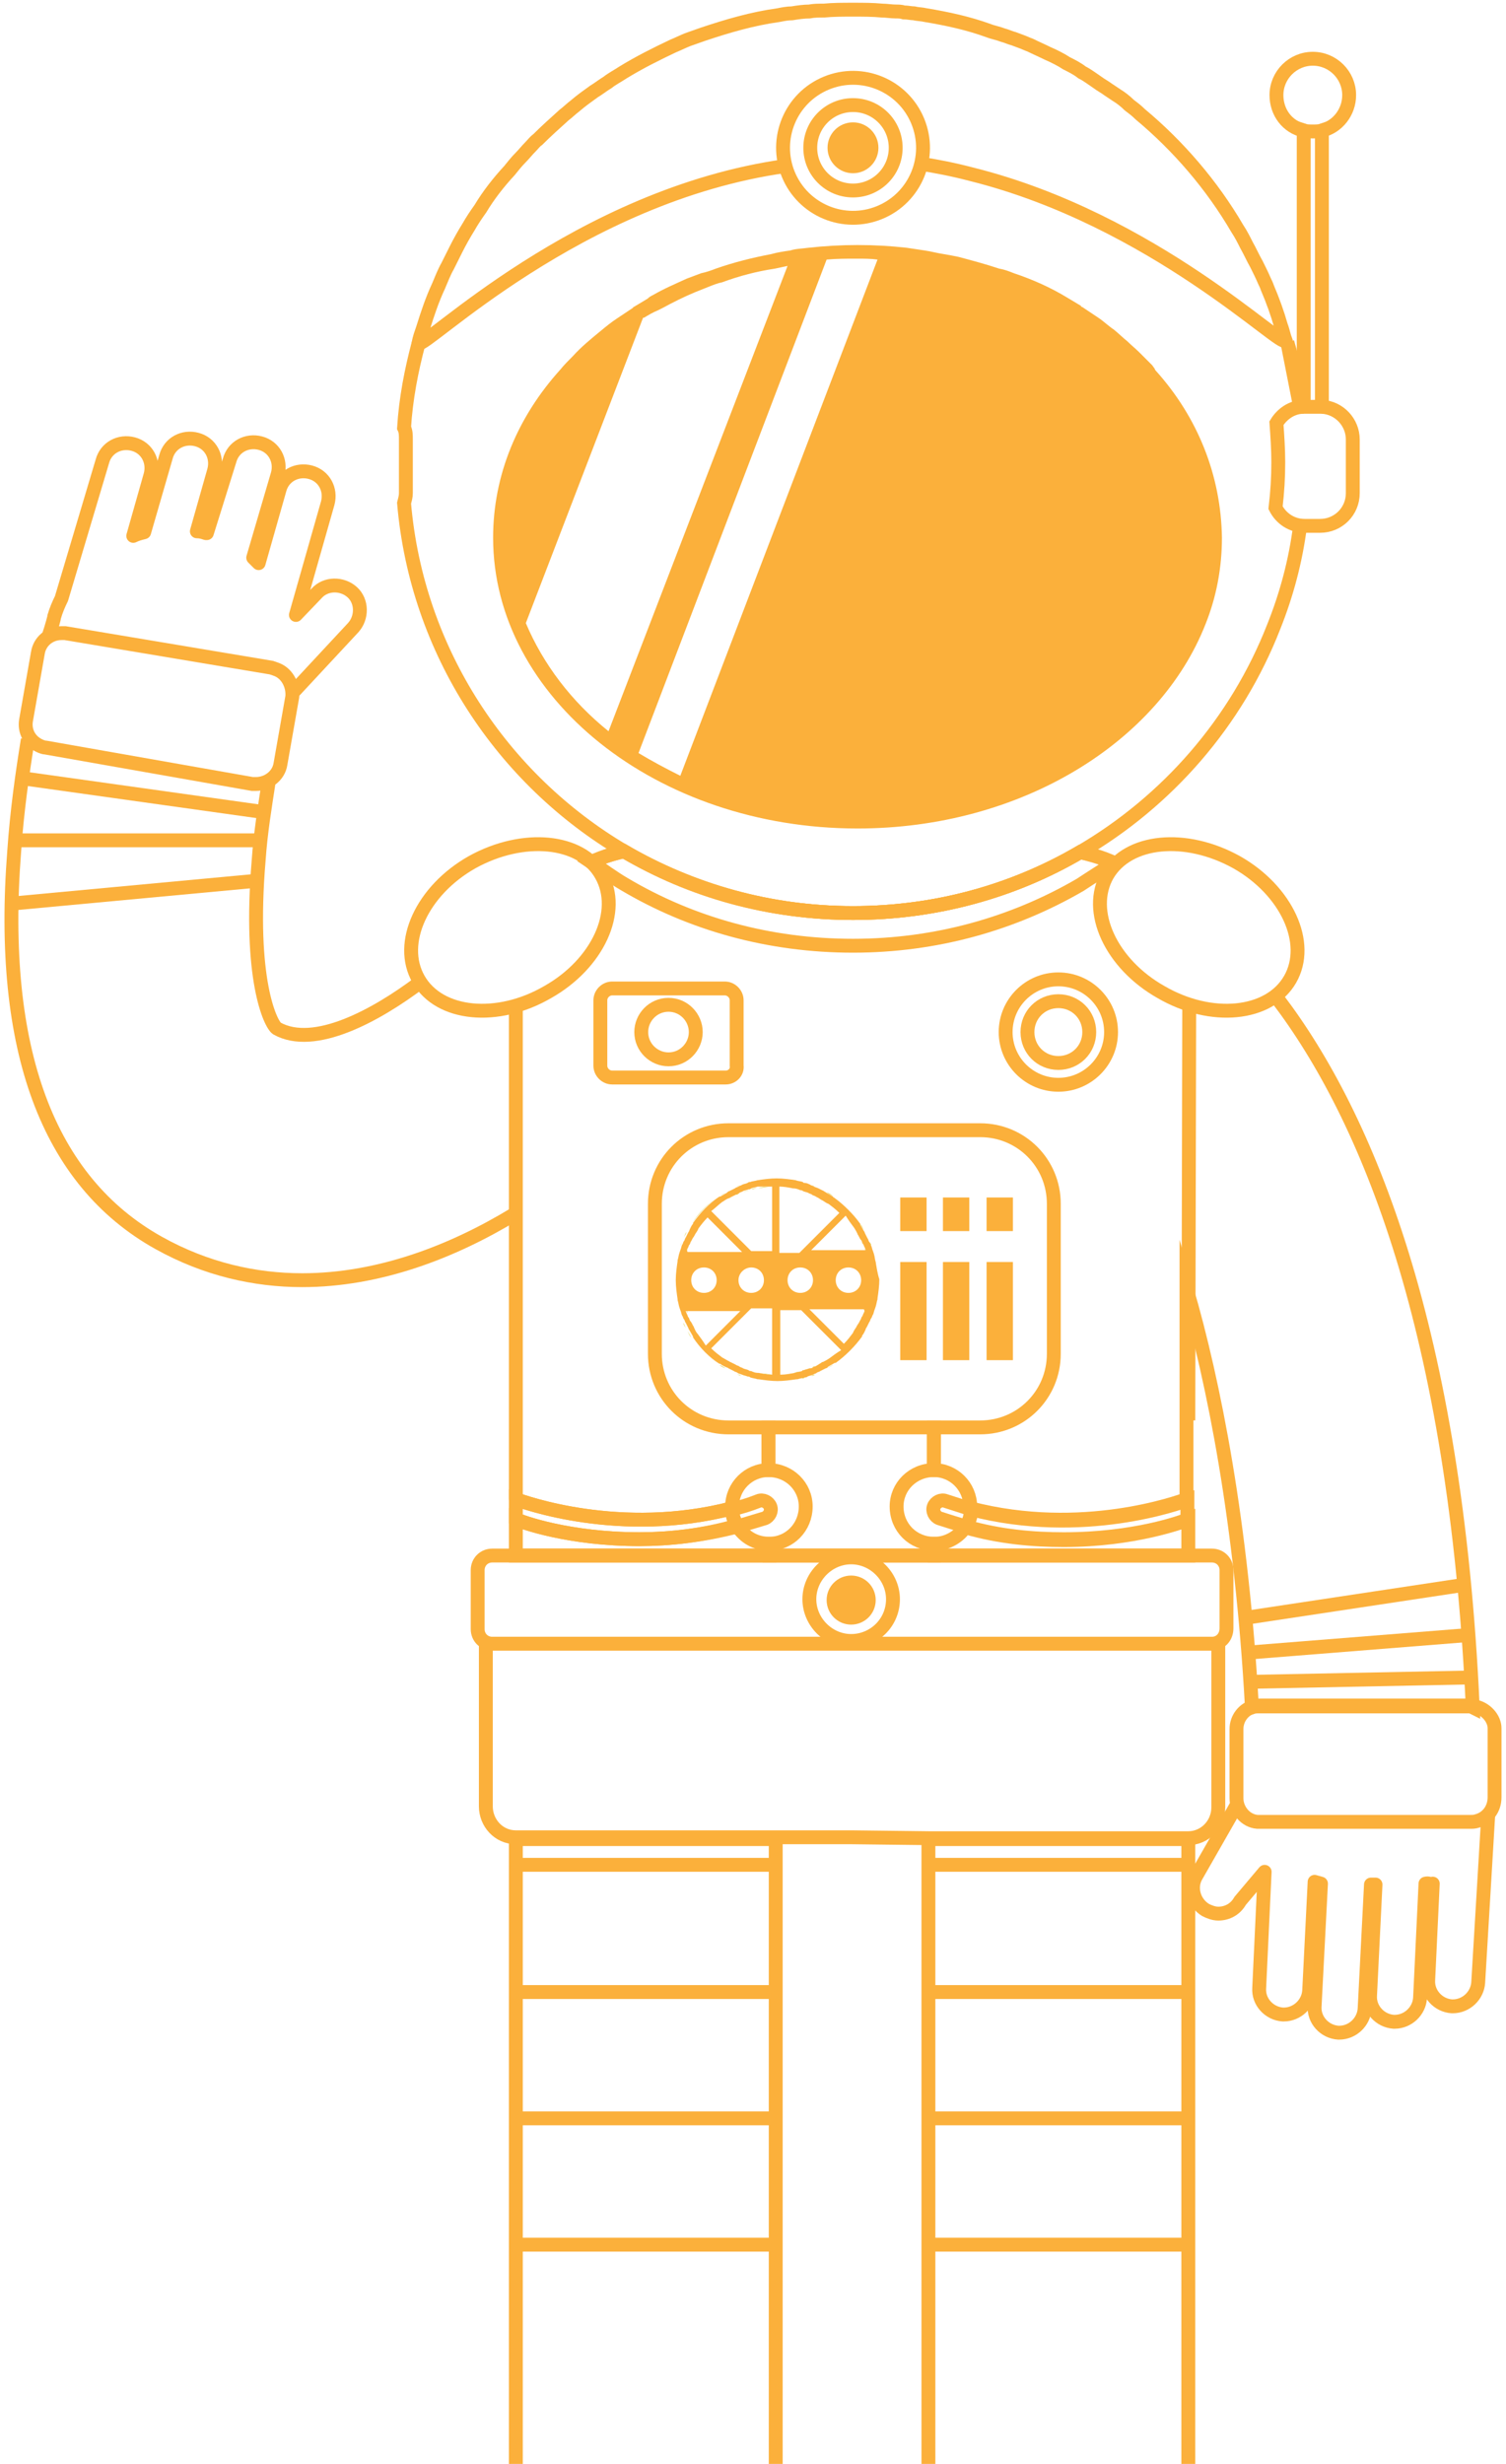 <svg width="217" height="355" viewBox="0 0 217 355" fill="none" xmlns="http://www.w3.org/2000/svg">
<path d="M133.774 361.087V264.977H171.093C171.093 264.977 171.093 264.977 171.224 264.977C171.224 286.058 171.224 334.506 171.224 361.087" stroke="#FBB03B" stroke-width="2" stroke-miterlimit="10"/>
<path d="M74.327 361.087C74.327 334.506 74.327 286.058 74.327 264.977C74.327 264.977 74.327 264.977 74.458 264.977H111.776V361.087" stroke="#FBB03B" stroke-width="2" stroke-miterlimit="10"/>
<path d="M153.285 221.767C148.964 221.767 144.119 221.375 139.143 219.934C138.226 221.375 136.524 222.422 134.691 222.422V224.124H153.285H171.093C171.093 224.124 171.093 224.124 171.224 224.124C171.224 220.72 171.224 221.767 171.224 218.887C170.307 219.28 163.498 221.767 153.285 221.767Z" stroke="#FBB03B" stroke-width="2" stroke-miterlimit="10"/>
<path d="M139.929 217.446C156.034 221.636 170.045 216.53 171.093 216.137C171.093 217.053 171.093 217.97 171.093 219.017C170.307 219.279 163.367 221.898 153.285 221.898C148.964 221.898 144.119 221.505 139.143 220.065C139.667 219.148 139.929 218.363 139.929 217.446Z" stroke="#FBB03B" stroke-width="2" stroke-miterlimit="10"/>
<path d="M139.928 217.444C139.928 218.361 139.667 219.277 139.143 219.932C137.833 219.539 136.524 219.146 135.346 218.754C134.691 218.492 134.298 217.706 134.56 217.051C134.822 216.397 135.607 216.004 136.262 216.266C137.441 216.658 138.75 217.051 139.928 217.444Z" stroke="#FBB03B" stroke-width="2" stroke-miterlimit="10"/>
<path d="M175.544 236.17V260.394C175.544 262.882 173.58 264.846 171.223 264.846C171.223 264.846 171.223 264.846 171.092 264.846H133.774L122.775 264.715H111.776H74.457C74.457 264.715 74.457 264.715 74.327 264.715C71.839 264.715 70.005 262.62 70.005 260.263V236.039" stroke="#FBB03B" stroke-width="2" stroke-miterlimit="10"/>
<path d="M116.097 217.052C116.097 214.171 113.74 211.814 110.729 211.814V205.66H111.122H134.56V211.814C131.548 211.814 129.192 214.171 129.192 217.052C129.192 220.064 131.548 222.421 134.56 222.421V224.123H122.775H110.86V222.421C113.74 222.421 116.097 220.064 116.097 217.052Z" stroke="#FBB03B" stroke-width="2" stroke-miterlimit="10"/>
<path d="M60.316 49.447C59.269 53.376 58.483 57.435 58.221 61.625C58.483 62.149 58.483 62.672 58.483 63.327V71.053C58.483 71.576 58.352 71.969 58.221 72.493C60.054 93.836 72.363 112.299 89.909 122.644C99.599 128.405 110.86 131.548 122.906 131.548C134.822 131.548 145.952 128.405 155.642 122.774C168.212 115.442 178.163 104.05 183.532 90.301C185.365 85.718 186.675 80.873 187.329 75.766M187.329 58.613C186.937 55.471 186.413 52.328 185.496 49.316L187.329 58.613Z" stroke="#FBB03B" stroke-width="2" stroke-miterlimit="10"/>
<path d="M74.327 145.427V185.495C74.327 185.495 74.327 185.495 74.327 185.626C74.327 186.804 74.327 216.921 74.327 216.004C75.375 216.397 89.385 221.504 105.491 217.314C105.491 217.183 105.491 217.052 105.491 217.052C105.491 214.171 107.848 211.814 110.729 211.814V205.66H104.967C99.075 205.66 94.361 200.946 94.361 195.054V173.448C94.361 167.556 99.075 162.842 104.967 162.842H141.238C147.13 162.842 151.844 167.556 151.844 173.448V195.054C151.844 200.946 147.13 205.66 141.238 205.66H134.953H134.56V211.814C137.441 211.814 139.798 214.171 139.798 217.052C139.798 217.183 139.798 217.314 139.798 217.314C155.903 221.504 169.914 216.397 170.962 216.004C170.962 191.649 170.962 185.626 170.962 185.626C174.89 199.113 178.949 219.54 180.389 245.99C180.782 245.859 181.044 245.859 181.437 245.859H211.553C211.815 245.859 211.946 245.859 212.208 245.99C209.72 191.518 197.019 160.878 184.056 143.855" stroke="#FBB03B" stroke-width="2" stroke-miterlimit="10"/>
<path d="M160.879 124.478C158.392 123.299 156.82 123.037 155.642 122.775C146.083 128.406 134.822 131.549 122.907 131.549C110.86 131.549 99.599 128.275 89.909 122.645C88.862 122.906 87.16 123.299 85.195 124.216" stroke="#FBB03B" stroke-width="2" stroke-miterlimit="10"/>
<path d="M160.487 124.347C158.392 123.43 156.689 123.037 155.642 122.775C146.083 128.406 134.822 131.549 122.907 131.549C110.86 131.549 99.599 128.275 89.909 122.645C88.862 122.906 87.16 123.299 85.195 124.216C86.767 125.263 88.338 126.442 89.909 127.358C99.599 133.12 110.86 136.262 122.907 136.262C134.822 136.262 145.952 133.12 155.642 127.489C157.213 126.442 158.915 125.394 160.487 124.347Z" stroke="#FBB03B" stroke-width="2" stroke-miterlimit="10"/>
<path d="M38.711 112.691C38.188 116.096 37.533 120.024 37.271 123.952C35.831 141.106 38.973 147.522 39.89 148.176C45.258 151.188 54.162 146.343 60.578 141.498" stroke="#FBB03B" stroke-width="2" stroke-miterlimit="10"/>
<path d="M74.196 174.89C65.161 180.39 54.555 184.449 43.556 184.449C36.747 184.449 29.676 182.878 22.867 179.081C6.892 170.177 -0.179 151.19 2.047 122.645C2.44 116.883 3.226 111.384 4.012 106.539" stroke="#FBB03B" stroke-width="2" stroke-miterlimit="10"/>
<path d="M106.277 219.932C105.753 219.146 105.491 218.361 105.491 217.444C106.669 217.182 107.979 216.789 109.288 216.266C109.943 216.004 110.729 216.397 110.99 217.051C111.252 217.706 110.86 218.492 110.205 218.754C108.895 219.146 107.586 219.539 106.277 219.932Z" stroke="#FBB03B" stroke-width="2" stroke-miterlimit="10"/>
<path d="M106.277 219.934C101.17 221.244 96.456 221.767 92.135 221.767C81.922 221.767 75.113 219.28 74.327 218.887C74.327 221.767 74.327 220.72 74.327 224.124H74.458H92.266H110.86V222.422C108.896 222.422 107.324 221.506 106.277 219.934Z" stroke="#FBB03B" stroke-width="2" stroke-miterlimit="10"/>
<path d="M92.135 221.765C81.922 221.765 75.113 219.277 74.327 218.885C74.327 217.837 74.327 216.92 74.327 216.004C75.375 216.397 89.385 221.503 105.491 217.313C105.491 218.23 105.753 219.147 106.277 219.801C101.301 221.242 96.456 221.765 92.135 221.765Z" stroke="#FBB03B" stroke-width="2" stroke-miterlimit="10"/>
<path d="M113.217 23.916C83.231 28.107 61.102 50.367 60.316 49.45C60.447 48.664 60.709 48.01 60.971 47.224C61.626 45.129 62.281 43.165 63.197 41.201C63.59 40.284 63.983 39.237 64.507 38.32C64.899 37.534 65.292 36.749 65.685 35.963C66.209 34.916 66.864 33.737 67.518 32.69C68.042 31.773 68.566 30.987 69.221 30.071C70.399 28.107 71.839 26.273 73.411 24.571C73.934 23.916 74.458 23.262 74.982 22.738C75.506 22.214 75.898 21.69 76.422 21.167C76.815 20.774 77.077 20.381 77.47 20.119C78.648 18.941 79.958 17.762 81.267 16.584C81.791 16.191 82.315 15.667 82.838 15.274C83.755 14.489 84.671 13.834 85.588 13.179C86.243 12.786 86.897 12.263 87.552 11.87C88.207 11.346 88.993 10.953 89.778 10.43C92.135 8.989 94.492 7.811 96.98 6.632C97.635 6.37 98.42 5.977 99.075 5.716C99.861 5.454 100.515 5.192 101.301 4.93C104.837 3.751 108.372 2.704 112.169 2.18C112.824 2.049 113.479 1.918 114.133 1.918C114.919 1.787 115.836 1.656 116.621 1.656C117.276 1.525 117.931 1.525 118.716 1.525C120.026 1.395 121.466 1.395 122.906 1.395C124.347 1.395 125.787 1.395 127.097 1.525C127.751 1.525 128.406 1.656 129.061 1.656C129.453 1.656 129.846 1.656 130.239 1.787C130.763 1.787 131.287 1.918 131.679 1.918C132.203 2.049 132.858 2.049 133.382 2.18C136.524 2.704 139.536 3.359 142.417 4.406C143.071 4.668 143.857 4.799 144.512 5.061C145.035 5.192 145.559 5.454 146.083 5.585C146.476 5.716 146.738 5.847 147.131 5.977C147.523 6.108 148.047 6.37 148.44 6.501C149.226 6.894 150.142 7.287 150.928 7.68C151.844 8.073 152.892 8.596 153.678 9.12C154.463 9.513 155.249 9.906 155.904 10.43C156.689 10.822 157.344 11.346 158.13 11.87C158.653 12.263 159.177 12.524 159.701 12.917C160.094 13.179 160.487 13.441 160.879 13.703C161.534 14.096 162.189 14.62 162.713 15.143C163.236 15.536 163.76 15.929 164.284 16.453C169.783 21.036 174.628 26.666 178.295 32.951C178.818 33.737 179.211 34.523 179.604 35.308C180.128 36.225 180.521 37.142 181.044 38.058C181.437 38.844 181.83 39.629 182.223 40.546C182.354 40.808 182.485 41.07 182.616 41.463C183.401 43.296 184.056 45.129 184.58 46.962C184.842 47.617 184.973 48.402 185.234 49.057C184.973 50.498 166.248 31.642 139.929 25.095C137.441 24.44 134.822 23.916 132.203 23.524" stroke="#FBB03B" stroke-width="2" stroke-miterlimit="10"/>
<path d="M187.853 18.809C185.496 18.285 183.924 16.19 183.924 13.703C183.924 10.822 186.281 8.465 189.162 8.465C192.043 8.465 194.4 10.822 194.4 13.703C194.4 16.19 192.697 18.285 190.471 18.809" stroke="#FBB03B" stroke-width="2" stroke-miterlimit="10"/>
<path d="M187.853 58.615V18.809C188.246 18.939 188.77 18.939 189.163 18.939C189.555 18.939 190.079 18.939 190.472 18.809V58.615H187.853Z" stroke="#FBB03B" stroke-width="2" stroke-miterlimit="10"/>
<path d="M190.472 58.613C192.96 58.744 194.924 60.839 194.924 63.327V71.053C194.924 73.671 192.829 75.767 190.21 75.767H187.984C186.151 75.767 184.58 74.719 183.794 73.148C184.056 70.922 184.187 68.827 184.187 66.601C184.187 64.767 184.056 62.803 183.925 60.97C184.711 59.661 186.151 58.613 187.853 58.613" stroke="#FBB03B" stroke-width="2" stroke-miterlimit="10"/>
<path d="M160.093 148.7C160.093 152.89 156.689 156.295 152.499 156.295C148.309 156.295 144.904 152.89 144.904 148.7C144.904 144.51 148.309 141.105 152.499 141.105C156.689 141.105 160.093 144.51 160.093 148.7Z" stroke="#FBB03B" stroke-width="2" stroke-miterlimit="10"/>
<path d="M156.951 148.702C156.951 151.19 154.987 153.154 152.499 153.154C150.011 153.154 148.047 151.19 148.047 148.702C148.047 146.214 150.011 144.25 152.499 144.25C154.987 144.25 156.951 146.214 156.951 148.702Z" stroke="#FBB03B" stroke-width="2" stroke-miterlimit="10"/>
<path d="M104.575 155.25H88.207C87.29 155.25 86.505 154.465 86.505 153.548V144.12C86.505 143.204 87.29 142.418 88.207 142.418H104.444C105.36 142.418 106.146 143.204 106.146 144.12V153.548C106.277 154.465 105.491 155.25 104.575 155.25Z" stroke="#FBB03B" stroke-width="2" stroke-miterlimit="10"/>
<path d="M100.253 148.702C100.253 150.797 98.551 152.63 96.325 152.63C94.23 152.63 92.397 150.928 92.397 148.702C92.397 146.607 94.099 144.773 96.325 144.773C98.551 144.773 100.253 146.607 100.253 148.702Z" stroke="#FBB03B" stroke-width="2" stroke-miterlimit="10"/>
<path d="M115.705 170.438C115.836 170.438 115.967 170.438 115.967 170.568C115.836 170.438 115.836 170.438 115.705 170.438Z" fill="#D9C925"/>
<path d="M116.883 170.699C117.014 170.83 117.276 170.83 117.407 170.961C117.145 170.83 117.014 170.83 116.883 170.699Z" fill="#D9C925"/>
<path d="M119.109 171.746C119.371 171.877 119.763 172.139 120.025 172.27C119.633 172.139 119.371 172.008 119.109 171.746Z" fill="#D9C925"/>
<path d="M117.93 171.223C118.192 171.354 118.454 171.485 118.716 171.615C118.454 171.485 118.192 171.354 117.93 171.223Z" fill="#D9C925"/>
<path d="M104.837 171.615C105.098 171.485 105.36 171.354 105.622 171.223C105.36 171.354 105.098 171.485 104.837 171.615Z" fill="#D9C925"/>
<path d="M106.146 170.961C106.277 170.83 106.539 170.83 106.669 170.699C106.539 170.83 106.408 170.83 106.146 170.961Z" fill="#D9C925"/>
<path d="M123.954 176.332C124.215 176.594 124.346 176.987 124.477 177.249C124.346 176.987 124.085 176.594 123.954 176.332Z" fill="#D9C925"/>
<path d="M107.586 170.44C107.717 170.44 107.848 170.44 107.979 170.309C107.848 170.44 107.717 170.44 107.586 170.44Z" fill="#D9C925"/>
<path d="M120.025 196.625C120.811 196.102 121.466 195.578 122.12 194.923C122.775 194.268 123.299 193.614 123.823 192.828C122.906 194.268 121.597 195.578 120.025 196.625Z" fill="#D9C925"/>
<path d="M99.73 192.699C100.253 193.485 100.777 194.14 101.432 194.794C102.086 195.449 102.741 195.973 103.527 196.497C102.086 195.58 100.777 194.271 99.73 192.699Z" fill="#D9C925"/>
<path d="M99.598 192.698C99.337 192.436 99.206 192.043 99.075 191.781C99.206 192.043 99.467 192.436 99.598 192.698Z" fill="#D9C925"/>
<path d="M103.657 172.403C103.919 172.141 104.312 172.01 104.574 171.879C104.181 172.01 103.919 172.141 103.657 172.403Z" fill="#D9C925"/>
<path d="M125.263 178.949C125.394 179.08 125.394 179.342 125.525 179.473C125.525 179.211 125.394 179.08 125.263 178.949Z" fill="#D9C925"/>
<path d="M124.739 177.508C124.87 177.77 125.001 178.032 125.132 178.293C125.001 178.032 124.87 177.77 124.739 177.508Z" fill="#D9C925"/>
<path d="M123.823 176.2C123.299 175.414 122.775 174.759 122.12 174.105C121.466 173.45 120.811 172.926 120.025 172.402C121.597 173.45 122.906 174.759 123.823 176.2Z" fill="#D9C925"/>
<path d="M103.527 172.402C102.741 172.926 102.086 173.45 101.432 174.105C100.777 174.759 100.253 175.414 99.73 176.2C100.777 174.759 101.956 173.45 103.527 172.402Z" fill="#D9C925"/>
<path d="M125.525 189.555C125.394 189.686 125.394 189.948 125.263 190.078C125.394 189.948 125.525 189.686 125.525 189.555Z" fill="#D9C925"/>
<path d="M124.477 191.781C124.346 192.043 124.085 192.436 123.954 192.698C124.085 192.436 124.346 192.043 124.477 191.781Z" fill="#D9C925"/>
<path d="M98.289 190.078C98.158 189.948 98.158 189.686 98.027 189.555C98.158 189.686 98.158 189.948 98.289 190.078Z" fill="#D9C925"/>
<path d="M105.622 197.803C105.36 197.672 105.098 197.541 104.837 197.41C105.098 197.541 105.36 197.672 105.622 197.803Z" fill="#D9C925"/>
<path d="M107.979 198.592C107.848 198.592 107.717 198.592 107.586 198.461C107.717 198.592 107.848 198.592 107.979 198.592Z" fill="#D9C925"/>
<path d="M106.8 198.195C106.539 198.065 106.408 198.065 106.146 197.934C106.408 198.065 106.539 198.195 106.8 198.195Z" fill="#D9C925"/>
<path d="M125.001 190.602C124.87 190.863 124.739 191.125 124.608 191.387C124.87 191.125 125.001 190.863 125.001 190.602Z" fill="#D9C925"/>
<path d="M98.813 191.387C98.682 191.125 98.551 190.863 98.42 190.602C98.682 190.863 98.682 191.125 98.813 191.387Z" fill="#D9C925"/>
<path d="M117.407 198.066C117.276 198.197 117.014 198.197 116.883 198.328C117.014 198.197 117.145 198.066 117.407 198.066Z" fill="#D9C925"/>
<path d="M98.027 179.473C98.158 179.342 98.158 179.08 98.289 178.949C98.158 179.08 98.158 179.211 98.027 179.473Z" fill="#D9C925"/>
<path d="M115.966 198.461C115.835 198.461 115.705 198.461 115.574 198.592C115.705 198.592 115.835 198.592 115.966 198.461Z" fill="#D9C925"/>
<path d="M104.574 197.149C104.312 197.018 103.919 196.756 103.657 196.625C103.919 196.887 104.181 197.018 104.574 197.149Z" fill="#D9C925"/>
<path d="M98.551 178.293C98.682 178.032 98.813 177.77 98.944 177.508C98.682 177.77 98.682 178.032 98.551 178.293Z" fill="#D9C925"/>
<path d="M118.716 197.41C118.454 197.541 118.192 197.672 117.93 197.803C118.192 197.672 118.454 197.541 118.716 197.41Z" fill="#D9C925"/>
<path d="M99.075 177.249C99.206 176.987 99.467 176.594 99.598 176.332C99.467 176.594 99.206 176.987 99.075 177.249Z" fill="#D9C925"/>
<path d="M120.025 196.625C119.763 196.887 119.371 197.018 119.109 197.149C119.371 197.018 119.633 196.887 120.025 196.625Z" fill="#D9C925"/>
<path d="M112.3 198.067C112.955 198.067 113.609 197.936 114.395 197.805C113.74 197.936 112.955 198.067 112.3 198.067Z" fill="#D9C925"/>
<path d="M109.288 197.805C109.943 197.936 110.597 197.936 111.252 198.067C110.597 198.067 109.943 197.936 109.288 197.805Z" fill="#D9C925"/>
<path d="M107.848 197.543C107.586 197.412 107.324 197.412 107.062 197.281C107.324 197.281 107.586 197.412 107.848 197.543Z" fill="#D9C925"/>
<path d="M109.157 197.805C108.765 197.805 108.503 197.674 108.241 197.543C108.503 197.674 108.896 197.805 109.157 197.805Z" fill="#D9C925"/>
<path d="M105.36 196.494C105.229 196.494 105.229 196.363 105.098 196.363C105.098 196.363 105.229 196.363 105.36 196.494Z" fill="#D9C925"/>
<path d="M106.539 197.02C106.408 196.889 106.146 196.889 106.015 196.758C106.277 196.889 106.408 197.02 106.539 197.02Z" fill="#D9C925"/>
<path d="M116.49 197.281C116.228 197.412 115.967 197.412 115.705 197.543C115.967 197.412 116.228 197.281 116.49 197.281Z" fill="#D9C925"/>
<path d="M115.442 197.543C115.049 197.674 114.788 197.674 114.395 197.805C114.788 197.805 115.049 197.674 115.442 197.543Z" fill="#D9C925"/>
<path d="M99.468 190.211C99.337 190.08 99.337 189.818 99.206 189.688C99.337 189.818 99.337 190.08 99.468 190.211Z" fill="#D9C925"/>
<path d="M98.944 188.77C98.944 188.9 99.075 189.031 99.075 189.162C98.944 189.031 98.944 188.9 98.944 188.77Z" fill="#D9C925"/>
<path d="M99.992 191.258C99.992 191.127 99.861 191.127 99.861 190.996C99.861 190.996 99.992 191.127 99.992 191.258Z" fill="#D9C925"/>
<path d="M124.608 188.77C124.608 188.9 124.477 189.031 124.477 189.162C124.608 189.031 124.608 188.9 124.608 188.77Z" fill="#D9C925"/>
<path d="M124.739 180.26C124.739 180.129 124.608 179.998 124.608 179.867C124.608 179.998 124.608 180.129 124.739 180.26Z" fill="#D9C925"/>
<path d="M123.561 177.77C123.561 177.9 123.692 177.9 123.692 178.031C123.692 177.9 123.692 177.9 123.561 177.77Z" fill="#D9C925"/>
<path d="M118.192 172.531C118.323 172.531 118.323 172.662 118.454 172.662C118.454 172.662 118.323 172.531 118.192 172.531Z" fill="#D9C925"/>
<path d="M117.014 171.879C117.145 172.01 117.407 172.01 117.538 172.141C117.276 172.141 117.145 172.01 117.014 171.879Z" fill="#D9C925"/>
<path d="M114.264 171.094C113.609 170.963 112.955 170.963 112.3 170.832C112.955 170.963 113.609 170.963 114.264 171.094Z" fill="#D9C925"/>
<path d="M98.944 180.26C98.944 180.129 99.075 179.998 99.075 179.867C98.944 179.998 98.944 180.129 98.944 180.26Z" fill="#D9C925"/>
<path d="M124.085 178.816C124.216 178.947 124.216 179.209 124.347 179.34C124.216 179.078 124.216 178.947 124.085 178.816Z" fill="#D9C925"/>
<path d="M111.252 170.961C110.597 170.961 109.943 171.092 109.288 171.223C109.943 170.961 110.597 170.961 111.252 170.961Z" fill="#D9C925"/>
<path d="M115.705 171.484C115.967 171.615 116.228 171.615 116.49 171.746C116.228 171.615 115.967 171.615 115.705 171.484Z" fill="#D9C925"/>
<path d="M99.861 178.031C99.861 177.9 99.992 177.9 99.992 177.77C99.992 177.9 99.861 177.9 99.861 178.031Z" fill="#D9C925"/>
<path d="M117.538 196.758C117.407 196.889 117.145 196.889 117.014 197.02C117.145 197.02 117.407 196.889 117.538 196.758Z" fill="#D9C925"/>
<path d="M114.395 171.223C114.657 171.223 115.049 171.354 115.311 171.485C115.049 171.354 114.657 171.223 114.395 171.223Z" fill="#D9C925"/>
<path d="M99.206 179.34C99.337 179.209 99.337 178.947 99.468 178.816C99.337 178.947 99.337 179.078 99.206 179.34Z" fill="#D9C925"/>
<path d="M105.098 172.662C105.229 172.662 105.229 172.531 105.36 172.531C105.229 172.531 105.098 172.662 105.098 172.662Z" fill="#D9C925"/>
<path d="M108.241 171.356C108.503 171.225 108.896 171.225 109.157 171.094C108.896 171.225 108.503 171.356 108.241 171.356Z" fill="#D9C925"/>
<path d="M107.193 171.746C107.455 171.615 107.717 171.615 107.979 171.484C107.586 171.615 107.324 171.615 107.193 171.746Z" fill="#D9C925"/>
<path d="M106.015 172.141C106.146 172.01 106.408 172.01 106.539 171.879C106.408 172.01 106.277 172.141 106.015 172.141Z" fill="#D9C925"/>
<path d="M118.585 196.234C118.454 196.234 118.323 196.365 118.323 196.365C118.323 196.365 118.454 196.365 118.585 196.234Z" fill="#D9C925"/>
<path d="M124.347 189.688C124.216 189.818 124.216 190.08 124.085 190.211C124.216 190.08 124.216 189.818 124.347 189.688Z" fill="#D9C925"/>
<path d="M123.692 190.863C123.692 190.994 123.561 190.994 123.561 191.125C123.692 191.125 123.692 190.994 123.692 190.863Z" fill="#D9C925"/>
<path d="M133.512 181.828H129.715V195.97H133.512V181.828Z" fill="#FBB03B"/>
<path d="M139.667 181.828H135.869V195.97H139.667V181.828Z" fill="#FBB03B"/>
<path d="M133.512 172.531H129.715V177.376H133.512V172.531Z" fill="#FBB03B"/>
<path d="M139.667 172.531H135.869V177.376H139.667V172.531Z" fill="#FBB03B"/>
<path d="M145.952 181.828H142.155V195.97H145.952V181.828Z" fill="#FBB03B"/>
<path d="M145.952 172.531H142.155V177.376H145.952V172.531Z" fill="#FBB03B"/>
<path d="M42.115 99.862L50.888 90.434C52.198 88.994 52.198 86.637 50.758 85.328C49.317 84.018 46.96 84.018 45.651 85.459L42.639 88.601L47.222 72.495C47.746 70.531 46.698 68.567 44.734 68.043C42.77 67.52 40.806 68.567 40.282 70.531L37.27 81.138C37.009 80.876 36.747 80.614 36.485 80.352L40.02 68.305C40.544 66.341 39.496 64.377 37.532 63.853C35.568 63.33 33.604 64.377 33.08 66.341L29.807 76.816H29.676C29.283 76.686 28.89 76.555 28.366 76.555L30.854 67.781C31.378 65.817 30.331 63.853 28.366 63.33C26.402 62.806 24.438 63.853 23.915 65.817L20.772 76.686C20.248 76.816 19.724 76.947 19.201 77.209L21.689 68.436C22.212 66.472 21.165 64.508 19.201 63.984C17.236 63.46 15.272 64.508 14.749 66.472L8.856 86.244C8.463 87.03 8.071 87.946 7.809 88.863C7.809 88.994 7.547 90.041 7.023 91.613" stroke="#FBB03B" stroke-width="2" stroke-miterlimit="10" stroke-linejoin="round"/>
<path d="M178.163 260.133L172.402 270.215C171.354 271.918 172.009 274.144 173.711 275.191C174.235 275.453 174.89 275.715 175.545 275.715C176.854 275.715 178.032 275.06 178.687 273.882L182.223 269.692L181.437 286.452C181.306 288.416 182.877 290.118 184.841 290.249H184.972C186.936 290.249 188.508 288.678 188.639 286.845L189.424 271.132C189.817 271.263 189.948 271.263 190.341 271.394L189.424 289.071C189.293 291.035 190.865 292.737 192.829 292.868H192.96C194.924 292.868 196.495 291.297 196.626 289.464L197.543 271.525H198.197L197.412 287.5C197.281 289.464 198.852 291.166 200.816 291.297H200.947C202.911 291.297 204.483 289.726 204.614 287.892L205.399 271.394C205.923 271.263 205.923 271.525 206.447 271.394L205.792 285.274C205.661 287.238 207.232 288.94 209.196 289.071H209.327C211.292 289.071 212.863 287.5 212.994 285.666L214.434 261.573" stroke="#FBB03B" stroke-width="2" stroke-miterlimit="10" stroke-linejoin="round"/>
<path d="M40.151 96.587C39.89 96.456 39.497 96.326 39.104 96.195L9.38 91.219C9.249 91.219 8.988 91.219 8.857 91.219C7.154 91.219 5.714 92.397 5.452 94.1L3.75 103.789C3.488 105.36 4.274 106.801 5.714 107.455C5.976 107.586 6.369 107.717 6.631 107.717L36.354 112.955C36.485 112.955 36.747 112.955 36.878 112.955C38.58 112.955 40.151 111.777 40.413 110.074L42.116 100.385C42.247 98.813 41.461 97.242 40.151 96.587Z" stroke="#FBB03B" stroke-width="2" stroke-miterlimit="10"/>
<path d="M212.47 245.861C212.339 245.861 212.078 245.73 211.816 245.73H181.699C181.306 245.73 181.045 245.73 180.652 245.861C179.211 246.254 178.164 247.564 178.164 249.135V259.086C178.164 260.789 179.473 262.36 181.175 262.491C181.306 262.491 181.568 262.491 181.699 262.491H211.816C212.209 262.491 212.47 262.491 212.863 262.36C214.304 261.967 215.351 260.658 215.351 258.956V249.004C215.351 247.564 214.042 246.123 212.47 245.861Z" stroke="#FBB03B" stroke-width="2" stroke-miterlimit="10"/>
<path d="M174.628 236.826H70.923C69.744 236.826 68.828 235.91 68.828 234.731V226.22C68.828 225.042 69.744 224.125 70.923 224.125H174.628C175.807 224.125 176.723 225.042 176.723 226.22V234.6C176.723 235.91 175.807 236.826 174.628 236.826Z" stroke="#FBB03B" stroke-width="2" stroke-miterlimit="10"/>
<path d="M122.644 236.433C119.371 236.433 116.621 233.684 116.621 230.41C116.621 227.136 119.371 224.387 122.644 224.387C125.918 224.387 128.668 227.136 128.668 230.41C128.668 233.814 125.918 236.433 122.644 236.433Z" stroke="#FBB03B" stroke-width="2" stroke-miterlimit="10"/>
<path d="M122.644 234.075C124.597 234.075 126.18 232.492 126.18 230.539C126.18 228.587 124.597 227.004 122.644 227.004C120.692 227.004 119.109 228.587 119.109 230.539C119.109 232.492 120.692 234.075 122.644 234.075Z" fill="#FBB03B"/>
<path d="M86.636 126.049C89.647 131.286 86.112 138.881 78.91 142.94C71.708 147.13 63.328 146.345 60.316 141.107C57.305 135.869 60.84 128.275 68.042 124.216C75.375 120.156 83.755 120.942 86.636 126.049Z" stroke="#FBB03B" stroke-width="2" stroke-miterlimit="10"/>
<path d="M159.57 126.049C156.558 131.286 160.094 138.881 167.295 142.94C174.497 147.13 182.877 146.345 185.889 141.107C188.901 135.869 185.365 128.275 178.163 124.216C170.831 120.156 162.581 120.942 159.57 126.049Z" stroke="#FBB03B" stroke-width="2" stroke-miterlimit="10"/>
<path d="M166.51 53.375C166.51 53.375 166.379 53.244 166.379 53.113C166.248 52.982 166.117 52.72 165.986 52.589C165.724 52.327 165.462 52.065 165.2 51.803C164.807 51.41 164.546 51.149 164.153 50.756C163.629 50.232 162.974 49.708 162.451 49.184C161.796 48.661 161.141 48.006 160.486 47.482C159.701 46.959 159.046 46.304 158.26 45.78C157.475 45.256 156.689 44.733 155.903 44.209C155.773 44.209 155.773 44.209 155.773 44.078C155.118 43.685 154.463 43.292 153.808 42.899C151.451 41.459 148.833 40.281 146.083 39.364C145.428 39.102 144.773 38.84 143.988 38.709C142.024 38.054 140.06 37.531 138.095 37.007C137.441 36.876 136.786 36.745 136 36.614C135.084 36.483 134.167 36.221 133.251 36.09C132.334 35.959 131.548 35.828 130.632 35.697C128.275 35.436 126.049 35.305 123.561 35.305C121.204 35.305 118.847 35.436 116.49 35.697C115.574 35.828 114.657 35.828 113.871 36.09C112.955 36.221 112.038 36.352 111.122 36.614C108.372 37.138 105.753 37.793 103.134 38.709C102.479 38.971 101.694 39.233 101.039 39.364C100.384 39.626 99.599 39.888 98.944 40.15C97.242 40.935 95.671 41.59 94.099 42.507C93.837 42.637 93.575 42.768 93.314 43.03C92.659 43.423 92.004 43.816 91.349 44.209C91.349 44.209 91.219 44.209 91.219 44.34C90.433 44.863 89.647 45.387 88.862 45.911C88.076 46.435 87.421 46.959 86.635 47.613C85.195 48.792 83.755 49.97 82.576 51.279C81.922 51.934 81.267 52.589 80.743 53.244C74.589 60.053 71.053 68.433 71.053 77.468C71.053 100.513 94.623 119.369 123.561 119.369C147.13 119.369 167.033 106.93 173.711 89.907C175.283 85.979 176.068 81.789 176.068 77.468C175.937 68.433 172.533 60.053 166.51 53.375ZM75.767 89.776L92.659 45.78H92.79C93.445 45.387 94.099 44.994 94.754 44.733C95.016 44.602 95.278 44.471 95.54 44.34C96.98 43.554 98.551 42.768 100.122 42.114C100.777 41.852 101.432 41.59 102.087 41.328C102.741 41.066 103.396 40.804 104.051 40.673C106.539 39.757 109.027 39.102 111.645 38.709C112.3 38.578 112.824 38.447 113.479 38.316L87.683 105.358C82.314 101.037 78.255 95.669 75.767 89.776ZM98.027 111.774C95.932 110.727 93.968 109.679 92.004 108.501L119.109 37.4C120.549 37.269 121.99 37.269 123.43 37.269C124.478 37.269 125.525 37.269 126.442 37.4L98.027 111.774Z" fill="#FBB03B"/>
<path d="M126.18 181.828C126.18 181.697 126.18 181.697 126.18 181.828C126.049 181.435 126.049 181.042 125.918 180.649L125.787 180.257C125.656 179.995 125.656 179.733 125.525 179.471C125.394 179.34 125.394 179.078 125.263 178.947C125.133 178.816 125.133 178.554 125.002 178.423C124.871 178.162 124.74 177.9 124.609 177.638C124.609 177.507 124.478 177.376 124.478 177.376C124.347 177.114 124.085 176.721 123.954 176.459C123.954 176.459 123.954 176.459 123.954 176.328C122.907 174.888 121.597 173.579 120.157 172.531C120.157 172.531 120.026 172.531 120.026 172.4C119.764 172.269 119.371 172.007 119.109 171.876C118.978 171.745 118.847 171.745 118.716 171.614C118.455 171.483 118.193 171.353 117.931 171.222C117.669 171.091 117.538 171.091 117.276 170.96C117.145 170.829 116.883 170.829 116.752 170.698C116.49 170.567 116.229 170.436 115.967 170.436C115.836 170.436 115.705 170.436 115.705 170.305C115.312 170.174 114.919 170.174 114.657 170.043C113.741 169.912 112.824 169.781 111.907 169.781C110.991 169.781 110.074 169.912 109.158 170.043C108.765 170.174 108.372 170.174 108.11 170.305C107.979 170.305 107.848 170.305 107.717 170.436C107.455 170.567 107.194 170.567 106.932 170.698C106.801 170.829 106.539 170.829 106.408 170.96C106.146 171.091 106.015 171.091 105.884 171.222C105.622 171.353 105.36 171.483 105.099 171.614C104.968 171.614 104.837 171.745 104.706 171.876C104.444 172.007 104.051 172.269 103.789 172.4C103.789 172.4 103.789 172.4 103.658 172.4C102.087 173.448 100.908 174.757 99.861 176.197C99.861 176.197 99.861 176.197 99.861 176.328C99.599 176.59 99.468 176.983 99.337 177.245C99.337 177.376 99.206 177.507 99.206 177.507C99.075 177.769 98.944 178.031 98.813 178.292C98.682 178.423 98.682 178.685 98.552 178.816C98.421 178.947 98.421 179.209 98.29 179.34C98.159 179.602 98.159 179.864 98.028 180.126L97.897 180.518C97.766 180.911 97.766 181.173 97.635 181.566V181.697C97.504 182.614 97.373 183.53 97.373 184.447C97.373 185.363 97.504 186.28 97.635 187.196V187.327C97.766 187.72 97.766 187.982 97.897 188.375L98.028 188.768C98.159 189.03 98.159 189.292 98.29 189.553C98.421 189.684 98.421 189.946 98.552 190.077C98.682 190.208 98.682 190.47 98.813 190.601C98.944 190.863 99.075 191.125 99.206 191.387C99.206 191.518 99.337 191.648 99.337 191.648C99.468 191.91 99.73 192.303 99.861 192.565C99.861 192.565 99.861 192.565 99.861 192.696C100.908 194.267 102.218 195.577 103.658 196.493C103.658 196.493 103.658 196.493 103.789 196.493C104.051 196.755 104.444 196.886 104.706 197.017C104.837 197.017 104.968 197.148 104.968 197.148C105.229 197.279 105.491 197.41 105.753 197.541C105.884 197.672 106.146 197.672 106.277 197.803C106.408 197.934 106.67 197.934 106.932 198.065C107.194 198.196 107.455 198.196 107.717 198.326C107.848 198.326 107.979 198.326 108.11 198.457C108.503 198.588 108.765 198.588 109.158 198.719C109.158 198.719 109.158 198.719 109.289 198.719C110.205 198.85 111.122 198.981 112.038 198.981C112.955 198.981 113.872 198.85 114.788 198.719C114.788 198.719 114.788 198.719 114.919 198.719C115.312 198.588 115.574 198.588 115.967 198.457C116.098 198.457 116.229 198.457 116.359 198.326C116.621 198.196 116.883 198.196 117.145 198.065C117.276 197.934 117.538 197.934 117.669 197.803C117.8 197.672 118.062 197.672 118.193 197.541C118.455 197.41 118.716 197.279 118.978 197.148C119.109 197.148 119.24 197.017 119.371 196.886C119.633 196.755 120.026 196.493 120.288 196.362C120.288 196.362 120.288 196.362 120.419 196.362C121.859 195.315 123.168 194.005 124.216 192.565C124.216 192.565 124.216 192.565 124.216 192.434C124.478 192.172 124.609 191.779 124.74 191.518C124.74 191.387 124.871 191.256 124.871 191.256C125.002 190.994 125.133 190.732 125.263 190.47C125.394 190.339 125.394 190.077 125.525 189.946C125.656 189.815 125.656 189.553 125.787 189.422C125.918 189.161 125.918 188.899 126.049 188.637L126.18 188.244C126.311 187.851 126.311 187.589 126.442 187.196C126.442 187.196 126.442 187.196 126.442 187.066C126.573 186.149 126.704 185.232 126.704 184.316C126.442 183.53 126.311 182.614 126.18 181.828ZM99.075 179.864C99.206 179.733 99.206 179.471 99.337 179.34C99.468 179.209 99.468 178.947 99.599 178.816C99.73 178.554 99.861 178.292 99.992 178.162C99.992 178.031 100.123 178.031 100.123 177.9C100.254 177.638 100.516 177.376 100.647 176.983C101.039 176.459 101.432 175.935 101.956 175.412L106.932 180.388H99.075C98.944 180.126 98.944 179.995 99.075 179.864ZM108.241 182.614C109.289 182.614 110.074 183.399 110.074 184.447C110.074 185.494 109.289 186.28 108.241 186.28C107.194 186.28 106.408 185.494 106.408 184.447C106.408 183.399 107.325 182.614 108.241 182.614ZM103.265 184.447C103.265 185.494 102.48 186.28 101.432 186.28C100.385 186.28 99.599 185.494 99.599 184.447C99.599 183.399 100.385 182.614 101.432 182.614C102.48 182.614 103.265 183.399 103.265 184.447ZM100.516 192.172C100.516 192.172 100.516 192.041 100.516 192.172C100.254 191.91 100.123 191.518 99.992 191.256C99.992 191.125 99.861 191.125 99.861 190.994C99.73 190.732 99.599 190.47 99.468 190.339C99.337 190.208 99.337 189.946 99.206 189.815C99.075 189.684 99.075 189.422 98.944 189.292C98.944 189.161 98.813 189.03 98.813 188.899H106.67L101.694 193.874C101.301 193.22 100.908 192.696 100.516 192.172ZM111.253 198.065C110.598 198.065 109.943 197.934 109.289 197.803C109.289 197.803 109.289 197.803 109.158 197.803C108.765 197.803 108.503 197.672 108.241 197.541C108.11 197.541 107.979 197.541 107.848 197.41C107.586 197.279 107.325 197.279 107.063 197.148C106.932 197.017 106.67 197.017 106.539 196.886C106.408 196.755 106.146 196.755 106.015 196.624C105.753 196.493 105.491 196.362 105.229 196.231C105.099 196.231 105.099 196.1 104.968 196.1C104.706 195.97 104.313 195.708 104.051 195.577C103.527 195.184 103.003 194.791 102.48 194.267L108.241 188.506H111.253V198.065ZM111.253 170.96V180.257H108.241L102.48 174.495C103.003 174.102 103.527 173.579 104.051 173.186C104.313 173.055 104.575 172.793 104.968 172.662C105.099 172.662 105.099 172.531 105.229 172.531C105.491 172.4 105.753 172.269 106.015 172.138C106.146 172.007 106.408 172.007 106.539 171.876C106.67 171.745 106.932 171.745 107.063 171.614C107.325 171.483 107.586 171.484 107.848 171.353C107.979 171.353 108.11 171.353 108.241 171.222C108.503 171.091 108.896 171.091 109.158 170.96H109.289C109.943 170.96 110.598 170.96 111.253 170.96ZM123.037 176.852C123.299 177.245 123.43 177.507 123.561 177.769C123.561 177.9 123.692 177.9 123.692 178.031C123.823 178.292 123.954 178.554 124.085 178.685C124.216 178.816 124.216 179.078 124.347 179.209C124.478 179.34 124.478 179.602 124.609 179.733C124.609 179.864 124.74 179.995 124.74 180.126H116.883L121.859 175.15C122.252 175.805 122.645 176.328 123.037 176.852ZM124.085 184.447C124.085 185.494 123.299 186.28 122.252 186.28C121.204 186.28 120.419 185.494 120.419 184.447C120.419 183.399 121.204 182.614 122.252 182.614C123.299 182.614 124.085 183.399 124.085 184.447ZM117.145 184.447C117.145 185.494 116.359 186.28 115.312 186.28C114.264 186.28 113.479 185.494 113.479 184.447C113.479 183.399 114.264 182.614 115.312 182.614C116.359 182.614 117.145 183.399 117.145 184.447ZM112.3 170.96C112.955 170.96 113.61 171.091 114.264 171.222C114.264 171.222 114.264 171.222 114.395 171.222C114.657 171.222 115.05 171.353 115.312 171.483C115.443 171.483 115.574 171.483 115.705 171.614C115.967 171.745 116.229 171.745 116.49 171.876C116.621 172.007 116.883 172.007 117.014 172.138C117.145 172.269 117.407 172.269 117.538 172.4C117.8 172.531 118.062 172.662 118.193 172.793C118.324 172.793 118.324 172.924 118.455 172.924C118.716 173.055 118.978 173.317 119.371 173.448C119.895 173.84 120.419 174.233 120.942 174.757L115.181 180.518H112.3V170.96ZM119.502 195.708C119.371 195.708 119.371 195.708 119.502 195.708C119.109 195.97 118.847 196.1 118.585 196.231C118.455 196.231 118.324 196.362 118.324 196.362C118.062 196.493 117.931 196.624 117.669 196.755C117.538 196.886 117.276 196.886 117.145 197.017C117.014 197.148 116.752 197.148 116.621 197.148C116.359 197.279 116.098 197.279 115.836 197.41C115.705 197.41 115.574 197.41 115.574 197.541C115.181 197.672 114.919 197.672 114.526 197.803C113.872 197.934 113.217 198.065 112.431 198.065V188.768H115.443L121.204 194.529C120.55 194.922 120.026 195.315 119.502 195.708ZM124.478 189.161C124.347 189.292 124.347 189.553 124.216 189.684C124.085 189.815 124.085 190.077 123.954 190.208C123.823 190.47 123.692 190.732 123.561 190.863C123.561 190.994 123.43 190.994 123.43 191.125C123.299 191.387 123.037 191.648 122.907 192.041C122.514 192.565 122.121 193.089 121.597 193.613L116.621 188.637H124.478C124.609 188.899 124.609 189.03 124.478 189.161Z" fill="#FBB03B"/>
<path d="M126.754 30.617C131.903 28.496 134.357 22.602 132.236 17.454C130.115 12.305 124.222 9.851 119.073 11.972C113.925 14.093 111.471 19.986 113.592 25.135C115.713 30.283 121.606 32.738 126.754 30.617Z" stroke="#FBB03B" stroke-width="2" stroke-miterlimit="10"/>
<path d="M129.06 21.295C129.06 24.699 126.311 27.449 122.906 27.449C119.502 27.449 116.752 24.699 116.752 21.295C116.752 17.89 119.502 15.141 122.906 15.141C126.311 15.141 129.06 17.89 129.06 21.295Z" stroke="#FBB03B" stroke-width="2" stroke-miterlimit="10"/>
<path d="M122.906 24.962C124.931 24.962 126.573 23.32 126.573 21.295C126.573 19.27 124.931 17.629 122.906 17.629C120.881 17.629 119.24 19.27 119.24 21.295C119.24 23.32 120.881 24.962 122.906 24.962Z" fill="#FBB03B"/>
<path d="M179.08 233.157L211.161 228.312" stroke="#FBB03B" stroke-width="2" stroke-miterlimit="10"/>
<path d="M179.473 238.134L212.339 235.516" stroke="#FBB03B" stroke-width="2" stroke-miterlimit="10"/>
<path d="M179.735 242.327L212.732 241.672" stroke="#FBB03B" stroke-width="2" stroke-miterlimit="10"/>
<path d="M1.131 130.24L37.664 126.836" stroke="#FBB03B" stroke-width="2" stroke-miterlimit="10"/>
<path d="M2.178 121.074H37.532" stroke="#FBB03B" stroke-width="2" stroke-miterlimit="10"/>
<path d="M2.571 112.039L38.056 117.015" stroke="#FBB03B" stroke-width="2" stroke-miterlimit="10"/>
<path d="M171.224 204.649L171.355 145.07" stroke="#FBB03B" stroke-width="2" stroke-miterlimit="10"/>
<path d="M74.327 268.68H111.776" stroke="#FBB03B" stroke-width="2" stroke-miterlimit="10"/>
<path d="M74.327 287.012H111.776" stroke="#FBB03B" stroke-width="2" stroke-miterlimit="10"/>
<path d="M74.327 305.211H111.776" stroke="#FBB03B" stroke-width="2" stroke-miterlimit="10"/>
<path d="M74.327 323.41H111.776" stroke="#FBB03B" stroke-width="2" stroke-miterlimit="10"/>
<path d="M133.774 268.68H171.224" stroke="#FBB03B" stroke-width="2" stroke-miterlimit="10"/>
<path d="M133.774 287.012H171.224" stroke="#FBB03B" stroke-width="2" stroke-miterlimit="10"/>
<path d="M133.774 305.211H171.224" stroke="#FBB03B" stroke-width="2" stroke-miterlimit="10"/>
<path d="M133.774 323.41H171.224" stroke="#FBB03B" stroke-width="2" stroke-miterlimit="10"/>
</svg>
